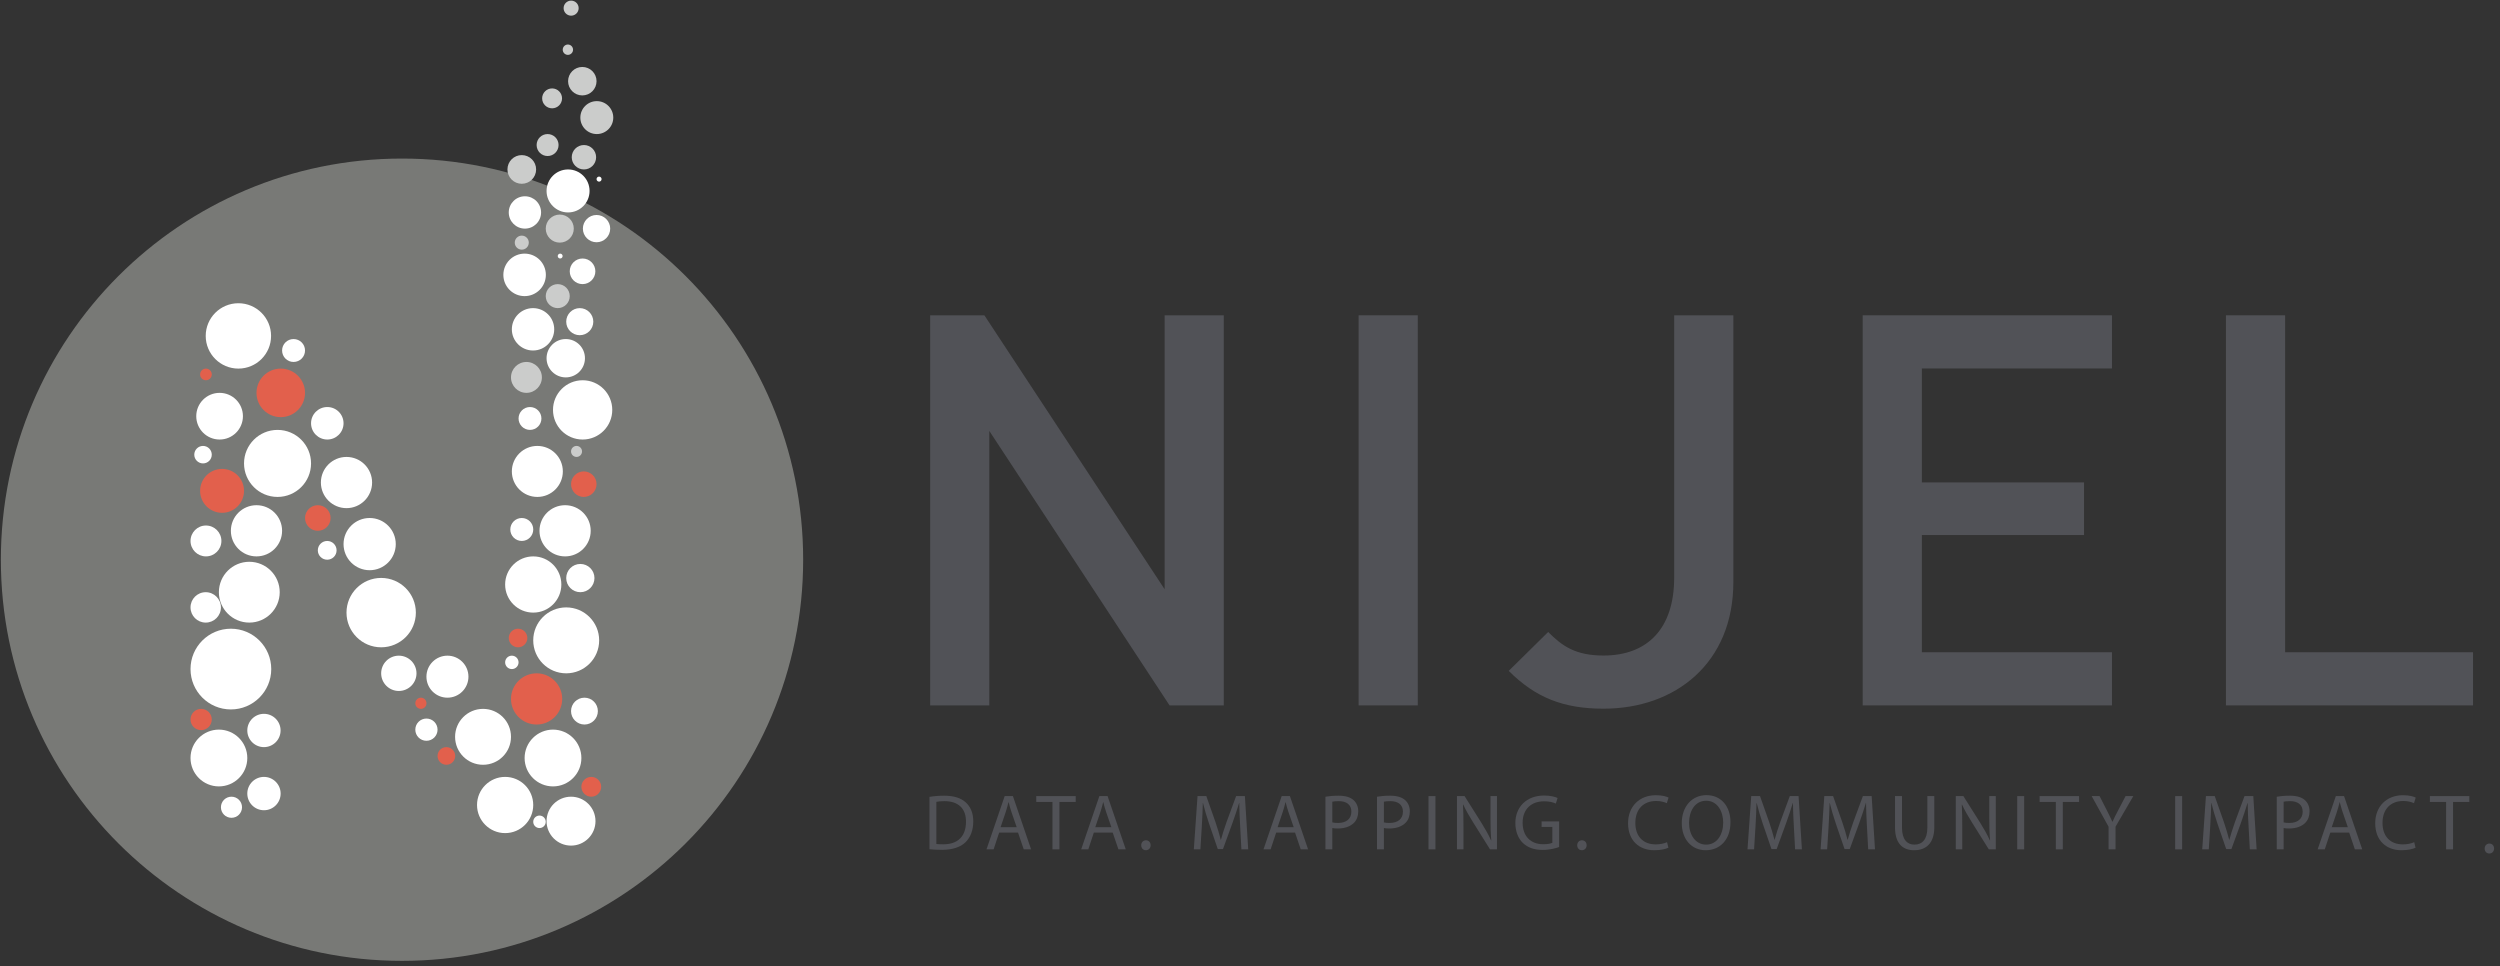 <?xml version="1.0" encoding="UTF-8" standalone="no"?>
<svg width="326px" height="126px" viewBox="0 0 326 126" version="1.1" xmlns="http://www.w3.org/2000/svg" xmlns:xlink="http://www.w3.org/1999/xlink">
    <rect x="0" y="0" width="326" height="126" fill="#333333" stroke="none"/>
    <!-- Generator: Sketch 44.1 (41455) - http://www.bohemiancoding.com/sketch -->
    <title>NijelLogo_Gray_Rev-06</title>
    <desc>Created with Sketch.</desc>
    <defs></defs>
    <g id="Page-1" stroke="none" stroke-width="1" fill="none" fill-rule="evenodd">
        <g id="NijelLogo_Gray_Rev-06">
            <path d="M104.732,72.987 C104.732,101.876 81.312,125.296 52.423,125.296 C23.533,125.296 0.113,101.876 0.113,72.987 C0.113,44.097 23.533,20.677 52.423,20.677 C81.312,20.677 104.732,44.097 104.732,72.987" id="Fill-1" fill="#787976"></path>
            <path d="M57.057,95.148 C57.057,95.95 56.408,96.598 55.607,96.598 C54.806,96.598 54.157,95.95 54.157,95.148 C54.157,94.347 54.806,93.699 55.607,93.699 C56.408,93.699 57.057,94.347 57.057,95.148" id="Fill-2" fill="#FFFFFF"></path>
            <path d="M32.248,98.844 C32.248,100.888 30.589,102.547 28.543,102.547 C26.5,102.547 24.843,100.888 24.843,98.844 C24.843,96.801 26.5,95.142 28.543,95.142 C30.589,95.142 32.248,96.801 32.248,98.844" id="Fill-3" fill="#FFFFFF"></path>
            <path d="M36.595,103.481 C36.595,104.683 35.62,105.655 34.421,105.655 C33.22,105.655 32.248,104.683 32.248,103.481 C32.248,102.281 33.22,101.307 34.421,101.307 C35.62,101.307 36.595,102.281 36.595,103.481" id="Fill-4" fill="#FFFFFF"></path>
            <path d="M36.588,95.253 C36.588,96.454 35.616,97.425 34.418,97.425 C33.218,97.425 32.248,96.454 32.248,95.253 C32.248,94.056 33.218,93.083 34.418,93.083 C35.616,93.083 36.588,94.056 36.588,95.253" id="Fill-5" fill="#FFFFFF"></path>
            <path d="M35.371,87.248 C35.371,90.154 33.012,92.511 30.106,92.511 C27.199,92.511 24.843,90.154 24.843,87.248 C24.843,84.342 27.199,81.984 30.106,81.984 C33.012,81.984 35.371,84.342 35.371,87.248" id="Fill-6" fill="#FFFFFF"></path>
            <path d="M36.475,77.222 C36.475,79.411 34.699,81.186 32.508,81.186 C30.32,81.186 28.543,79.411 28.543,77.222 C28.543,75.032 30.32,73.257 32.508,73.257 C34.699,73.257 36.475,75.032 36.475,77.222" id="Fill-7" fill="#FFFFFF"></path>
            <path d="M28.871,70.541 C28.871,71.654 27.969,72.554 26.856,72.554 C25.745,72.554 24.843,71.654 24.843,70.541 C24.843,69.429 25.745,68.527 26.856,68.527 C27.969,68.527 28.871,69.429 28.871,70.541" id="Fill-8" fill="#FFFFFF"></path>
            <path d="M28.809,79.204 C28.809,80.299 27.919,81.186 26.825,81.186 C25.73,81.186 24.843,80.299 24.843,79.204 C24.843,78.11 25.73,77.222 26.825,77.222 C27.919,77.222 28.809,78.11 28.809,79.204" id="Fill-9" fill="#FFFFFF"></path>
            <path d="M36.785,69.216 C36.785,71.059 35.29,72.554 33.446,72.554 C31.6,72.554 30.106,71.059 30.106,69.216 C30.106,67.372 31.6,65.878 33.446,65.878 C35.29,65.878 36.785,67.372 36.785,69.216" id="Fill-10" fill="#FFFFFF"></path>
            <path d="M31.821,64.009 C31.821,65.589 30.54,66.871 28.958,66.871 C27.378,66.871 26.095,65.589 26.095,64.009 C26.095,62.427 27.378,61.144 28.958,61.144 C30.54,61.144 31.821,62.427 31.821,64.009" id="Fill-11" fill="#E2604C"></path>
            <path d="M40.561,60.429 C40.561,62.842 38.605,64.8 36.191,64.8 C33.778,64.8 31.821,62.842 31.821,60.429 C31.821,58.016 33.778,56.059 36.191,56.059 C38.605,56.059 40.561,58.016 40.561,60.429" id="Fill-12" fill="#FFFFFF"></path>
            <path d="M31.678,54.271 C31.678,55.953 30.316,57.315 28.637,57.315 C26.955,57.315 25.592,55.953 25.592,54.271 C25.592,52.59 26.955,51.229 28.637,51.229 C30.316,51.229 31.678,52.59 31.678,54.271" id="Fill-13" fill="#FFFFFF"></path>
            <path d="M27.615,59.288 C27.615,59.919 27.105,60.429 26.475,60.429 C25.846,60.429 25.334,59.919 25.334,59.288 C25.334,58.66 25.846,58.148 26.475,58.148 C27.105,58.148 27.615,58.66 27.615,59.288" id="Fill-14" fill="#FFFFFF"></path>
            <path d="M27.615,93.823 C27.615,94.588 26.995,95.209 26.228,95.209 C25.464,95.209 24.843,94.588 24.843,93.823 C24.843,93.055 25.464,92.437 26.228,92.437 C26.995,92.437 27.615,93.055 27.615,93.823" id="Fill-15" fill="#E2604C"></path>
            <path d="M31.56,105.264 C31.56,106.025 30.943,106.642 30.185,106.642 C29.422,106.642 28.809,106.025 28.809,105.264 C28.809,104.505 29.422,103.889 30.185,103.889 C30.943,103.889 31.56,104.505 31.56,105.264" id="Fill-16" fill="#FFFFFF"></path>
            <path d="M39.776,51.23 C39.776,52.978 38.358,54.395 36.611,54.395 C34.863,54.395 33.446,52.978 33.446,51.23 C33.446,49.483 34.863,48.065 36.611,48.065 C38.358,48.065 39.776,49.483 39.776,51.23" id="Fill-17" fill="#E2604C"></path>
            <path d="M35.348,43.804 C35.348,46.157 33.441,48.065 31.086,48.065 C28.734,48.065 26.825,46.157 26.825,43.804 C26.825,41.45 28.734,39.542 31.086,39.542 C33.441,39.542 35.348,41.45 35.348,43.804" id="Fill-18" fill="#FFFFFF"></path>
            <path d="M27.615,48.826 C27.615,49.246 27.275,49.585 26.855,49.585 C26.435,49.585 26.095,49.246 26.095,48.826 C26.095,48.406 26.435,48.065 26.855,48.065 C27.275,48.065 27.615,48.406 27.615,48.826" id="Fill-19" fill="#E2604C"></path>
            <path d="M39.776,45.705 C39.776,46.531 39.106,47.199 38.278,47.199 C37.455,47.199 36.785,46.531 36.785,45.705 C36.785,44.878 37.455,44.211 38.278,44.211 C39.106,44.211 39.776,44.878 39.776,45.705" id="Fill-20" fill="#FFFFFF"></path>
            <path d="M44.798,55.195 C44.798,56.366 43.85,57.315 42.681,57.315 C41.51,57.315 40.561,56.366 40.561,55.195 C40.561,54.025 41.51,53.077 42.681,53.077 C43.85,53.077 44.798,54.025 44.798,55.195" id="Fill-21" fill="#FFFFFF"></path>
            <path d="M48.522,62.921 C48.522,64.766 47.025,66.262 45.183,66.262 C43.339,66.262 41.844,64.766 41.844,62.921 C41.844,61.078 43.339,59.584 45.183,59.584 C47.025,59.584 48.522,61.078 48.522,62.921" id="Fill-22" fill="#FFFFFF"></path>
            <path d="M43.112,67.547 C43.112,68.469 42.366,69.216 41.444,69.216 C40.523,69.216 39.776,68.469 39.776,67.547 C39.776,66.624 40.523,65.878 41.444,65.878 C42.366,65.878 43.112,66.624 43.112,67.547" id="Fill-23" fill="#E2604C"></path>
            <path d="M51.608,70.952 C51.608,72.831 50.082,74.356 48.203,74.356 C46.324,74.356 44.798,72.831 44.798,70.952 C44.798,69.07 46.324,67.547 48.203,67.547 C50.082,67.547 51.608,69.07 51.608,70.952" id="Fill-24" fill="#FFFFFF"></path>
            <path d="M43.891,71.765 C43.891,72.44 43.344,72.987 42.668,72.987 C41.993,72.987 41.444,72.44 41.444,71.765 C41.444,71.09 41.993,70.541 42.668,70.541 C43.344,70.541 43.891,71.09 43.891,71.765" id="Fill-25" fill="#FFFFFF"></path>
            <path d="M54.228,79.885 C54.228,82.384 52.203,84.409 49.704,84.409 C47.208,84.409 45.183,82.384 45.183,79.885 C45.183,77.388 47.208,75.362 49.704,75.362 C52.203,75.362 54.228,77.388 54.228,79.885" id="Fill-26" fill="#FFFFFF"></path>
            <path d="M54.311,87.802 C54.311,89.073 53.277,90.103 52.007,90.103 C50.735,90.103 49.704,89.073 49.704,87.802 C49.704,86.53 50.735,85.499 52.007,85.499 C53.277,85.499 54.311,86.53 54.311,87.802" id="Fill-27" fill="#FFFFFF"></path>
            <path d="M61.086,88.239 C61.086,89.752 59.858,90.978 58.347,90.978 C56.832,90.978 55.607,89.752 55.607,88.239 C55.607,86.726 56.832,85.499 58.347,85.499 C59.858,85.499 61.086,86.726 61.086,88.239" id="Fill-28" fill="#FFFFFF"></path>
            <path d="M55.613,91.71 C55.613,92.109 55.286,92.437 54.885,92.437 C54.484,92.437 54.157,92.109 54.157,91.71 C54.157,91.304 54.484,90.978 54.885,90.978 C55.286,90.978 55.613,91.304 55.613,91.71" id="Fill-29" fill="#E2604C"></path>
            <path d="M66.634,96.08 C66.634,98.096 65.003,99.727 62.989,99.727 C60.975,99.727 59.343,98.096 59.343,96.08 C59.343,94.068 60.975,92.437 62.989,92.437 C65.003,92.437 66.634,94.068 66.634,96.08" id="Fill-30" fill="#FFFFFF"></path>
            <path d="M59.36,98.576 C59.36,99.212 58.845,99.727 58.208,99.727 C57.572,99.727 57.057,99.212 57.057,98.576 C57.057,97.939 57.572,97.425 58.208,97.425 C58.845,97.425 59.36,97.939 59.36,98.576" id="Fill-31" fill="#E2604C"></path>
            <path d="M69.534,104.972 C69.534,106.996 67.895,108.637 65.87,108.637 C63.847,108.637 62.205,106.996 62.205,104.972 C62.205,102.948 63.847,101.307 65.87,101.307 C67.895,101.307 69.534,102.948 69.534,104.972" id="Fill-32" fill="#FFFFFF"></path>
            <path d="M75.813,98.844 C75.813,100.888 74.156,102.547 72.111,102.547 C70.068,102.547 68.409,100.888 68.409,98.844 C68.409,96.801 70.068,95.142 72.111,95.142 C74.156,95.142 75.813,96.801 75.813,98.844" id="Fill-33" fill="#FFFFFF"></path>
            <path d="M77.652,107.079 C77.652,108.838 76.222,110.267 74.464,110.267 C72.703,110.267 71.272,108.838 71.272,107.079 C71.272,105.315 72.703,103.889 74.464,103.889 C76.222,103.889 77.652,105.315 77.652,107.079" id="Fill-34" fill="#FFFFFF"></path>
            <path d="M71.165,107.165 C71.165,107.613 70.8,107.979 70.35,107.979 C69.899,107.979 69.534,107.613 69.534,107.165 C69.534,106.714 69.899,106.349 70.35,106.349 C70.8,106.349 71.165,106.714 71.165,107.165" id="Fill-35" fill="#FFFFFF"></path>
            <path d="M78.393,102.598 C78.393,103.312 77.815,103.889 77.104,103.889 C76.392,103.889 75.813,103.312 75.813,102.598 C75.813,101.885 76.392,101.307 77.104,101.307 C77.815,101.307 78.393,101.885 78.393,102.598" id="Fill-36" fill="#E2604C"></path>
            <path d="M73.312,91.141 C73.312,92.985 71.818,94.479 69.975,94.479 C68.131,94.479 66.634,92.985 66.634,91.141 C66.634,89.295 68.131,87.802 69.975,87.802 C71.818,87.802 73.312,89.295 73.312,91.141" id="Fill-37" fill="#E2604C"></path>
            <path d="M77.962,92.73 C77.962,93.695 77.179,94.479 76.214,94.479 C75.247,94.479 74.464,93.695 74.464,92.73 C74.464,91.762 75.247,90.978 76.214,90.978 C77.179,90.978 77.962,91.762 77.962,92.73" id="Fill-38" fill="#FFFFFF"></path>
            <path d="M78.132,83.503 C78.132,85.878 76.207,87.802 73.833,87.802 C71.46,87.802 69.534,85.878 69.534,83.503 C69.534,81.129 71.46,79.204 73.833,79.204 C76.207,79.204 78.132,81.129 78.132,83.503" id="Fill-39" fill="#FFFFFF"></path>
            <path d="M68.765,83.196 C68.765,83.866 68.223,84.409 67.553,84.409 C66.883,84.409 66.342,83.866 66.342,83.196 C66.342,82.527 66.883,81.984 67.553,81.984 C68.223,81.984 68.765,82.527 68.765,83.196" id="Fill-40" fill="#E2604C"></path>
            <path d="M67.62,86.373 C67.62,86.856 67.227,87.248 66.745,87.248 C66.261,87.248 65.87,86.856 65.87,86.373 C65.87,85.891 66.261,85.499 66.745,85.499 C67.227,85.499 67.62,85.891 67.62,86.373" id="Fill-41" fill="#FFFFFF"></path>
            <path d="M73.199,76.221 C73.199,78.243 71.561,79.885 69.534,79.885 C67.512,79.885 65.87,78.243 65.87,76.221 C65.87,74.195 67.512,72.554 69.534,72.554 C71.561,72.554 73.199,74.195 73.199,76.221" id="Fill-42" fill="#FFFFFF"></path>
            <path d="M77.517,75.382 C77.517,76.399 76.694,77.222 75.677,77.222 C74.658,77.222 73.835,76.399 73.835,75.382 C73.835,74.363 74.658,73.539 75.677,73.539 C76.694,73.539 77.517,74.363 77.517,75.382" id="Fill-43" fill="#FFFFFF"></path>
            <path d="M77.028,69.216 C77.028,71.059 75.533,72.554 73.69,72.554 C71.844,72.554 70.35,71.059 70.35,69.216 C70.35,67.372 71.844,65.878 73.69,65.878 C75.533,65.878 77.028,67.372 77.028,69.216" id="Fill-44" fill="#FFFFFF"></path>
            <path d="M69.537,69.044 C69.537,69.871 68.867,70.541 68.04,70.541 C67.213,70.541 66.543,69.871 66.543,69.044 C66.543,68.217 67.213,67.547 68.04,67.547 C68.867,67.547 69.537,68.217 69.537,69.044" id="Fill-45" fill="#FFFFFF"></path>
            <path d="M73.395,61.472 C73.395,63.309 71.907,64.8 70.07,64.8 C68.232,64.8 66.745,63.309 66.745,61.472 C66.745,59.637 68.232,58.148 70.07,58.148 C71.907,58.148 73.395,59.637 73.395,61.472" id="Fill-46" fill="#FFFFFF"></path>
            <path d="M77.789,63.136 C77.789,64.054 77.044,64.8 76.126,64.8 C75.207,64.8 74.464,64.054 74.464,63.136 C74.464,62.217 75.207,61.472 76.126,61.472 C77.044,61.472 77.789,62.217 77.789,63.136" id="Fill-47" fill="#E2604C"></path>
            <path d="M79.839,53.45 C79.839,55.585 78.109,57.315 75.976,57.315 C73.842,57.315 72.111,55.585 72.111,53.45 C72.111,51.317 73.842,49.585 75.976,49.585 C78.109,49.585 79.839,51.317 79.839,53.45" id="Fill-48" fill="#FFFFFF"></path>
            <path d="M75.898,58.865 C75.898,59.262 75.576,59.584 75.181,59.584 C74.784,59.584 74.464,59.262 74.464,58.865 C74.464,58.47 74.784,58.148 75.181,58.148 C75.576,58.148 75.898,58.47 75.898,58.865" id="Fill-49" fill="#CBCCCB"></path>
            <path d="M70.601,54.569 C70.601,55.392 69.935,56.059 69.11,56.059 C68.287,56.059 67.62,55.392 67.62,54.569 C67.62,53.744 68.287,53.077 69.11,53.077 C69.935,53.077 70.601,53.744 70.601,54.569" id="Fill-50" fill="#FFFFFF"></path>
            <path d="M70.662,49.213 C70.662,50.325 69.76,51.229 68.649,51.229 C67.536,51.229 66.634,50.325 66.634,49.213 C66.634,48.101 67.536,47.199 68.649,47.199 C69.76,47.199 70.662,48.101 70.662,49.213" id="Fill-51" fill="#CBCCCB"></path>
            <path d="M76.279,46.711 C76.279,48.093 75.159,49.213 73.777,49.213 C72.396,49.213 71.272,48.093 71.272,46.711 C71.272,45.328 72.396,44.211 73.777,44.211 C75.159,44.211 76.279,45.328 76.279,46.711" id="Fill-52" fill="#FFFFFF"></path>
            <path d="M77.367,41.946 C77.367,42.922 76.573,43.71 75.6,43.71 C74.625,43.71 73.835,42.922 73.835,41.946 C73.835,40.971 74.625,40.179 75.6,40.179 C76.573,40.179 77.367,40.971 77.367,41.946" id="Fill-53" fill="#FFFFFF"></path>
            <path d="M72.27,42.941 C72.27,44.467 71.034,45.705 69.508,45.705 C67.982,45.705 66.745,44.467 66.745,42.941 C66.745,41.415 67.982,40.179 69.508,40.179 C71.034,40.179 72.27,41.415 72.27,42.941" id="Fill-54" fill="#FFFFFF"></path>
            <path d="M74.295,38.614 C74.295,39.479 73.594,40.179 72.728,40.179 C71.868,40.179 71.165,39.479 71.165,38.614 C71.165,37.751 71.868,37.049 72.728,37.049 C73.594,37.049 74.295,37.751 74.295,38.614" id="Fill-55" fill="#CBCCCB"></path>
            <path d="M77.635,35.379 C77.635,36.301 76.887,37.049 75.965,37.049 C75.041,37.049 74.295,36.301 74.295,35.379 C74.295,34.457 75.041,33.709 75.965,33.709 C76.887,33.709 77.635,34.457 77.635,35.379" id="Fill-56" fill="#FFFFFF"></path>
            <path d="M71.18,35.843 C71.18,37.373 69.941,38.614 68.409,38.614 C66.879,38.614 65.638,37.373 65.638,35.843 C65.638,34.311 66.879,33.072 68.409,33.072 C69.941,33.072 71.18,34.311 71.18,35.843" id="Fill-57" fill="#FFFFFF"></path>
            <path d="M74.822,29.812 C74.822,30.821 74.003,31.639 72.994,31.639 C71.983,31.639 71.165,30.821 71.165,29.812 C71.165,28.801 71.983,27.98 72.994,27.98 C74.003,27.98 74.822,28.801 74.822,29.812" id="Fill-58" fill="#CBCCCB"></path>
            <path d="M73.366,33.391 C73.366,33.566 73.222,33.709 73.048,33.709 C72.871,33.709 72.728,33.566 72.728,33.391 C72.728,33.215 72.871,33.072 73.048,33.072 C73.222,33.072 73.366,33.215 73.366,33.391" id="Fill-59" fill="#FFFFFF"></path>
            <path d="M70.557,27.703 C70.557,28.866 69.613,29.812 68.449,29.812 C67.284,29.812 66.342,28.866 66.342,27.703 C66.342,26.54 67.284,25.595 68.449,25.595 C69.613,25.595 70.557,26.54 70.557,27.703" id="Fill-60" fill="#FFFFFF"></path>
            <path d="M68.955,31.639 C68.955,32.147 68.544,32.555 68.04,32.555 C67.534,32.555 67.125,32.147 67.125,31.639 C67.125,31.135 67.534,30.725 68.04,30.725 C68.544,30.725 68.955,31.135 68.955,31.639" id="Fill-61" fill="#CBCCCB"></path>
            <path d="M79.57,29.812 C79.57,30.795 78.77,31.59 77.789,31.59 C76.806,31.59 76.008,30.795 76.008,29.812 C76.008,28.829 76.806,28.033 77.789,28.033 C78.77,28.033 79.57,28.829 79.57,29.812" id="Fill-62" fill="#FFFFFF"></path>
            <path d="M76.88,24.9 C76.88,26.448 75.626,27.703 74.078,27.703 C72.53,27.703 71.272,26.448 71.272,24.9 C71.272,23.35 72.53,22.096 74.078,22.096 C75.626,22.096 76.88,23.35 76.88,24.9" id="Fill-63" fill="#FFFFFF"></path>
            <path d="M69.91,22.096 C69.91,23.128 69.074,23.965 68.04,23.965 C67.005,23.965 66.171,23.128 66.171,22.096 C66.171,21.062 67.005,20.225 68.04,20.225 C69.074,20.225 69.91,21.062 69.91,22.096" id="Fill-64" fill="#CBCCCB"></path>
            <path d="M72.838,18.912 C72.838,19.704 72.197,20.346 71.406,20.346 C70.613,20.346 69.975,19.704 69.975,18.912 C69.975,18.122 70.613,17.481 71.406,17.481 C72.197,17.481 72.838,18.122 72.838,18.912" id="Fill-65" fill="#CBCCCB"></path>
            <path d="M79.971,15.335 C79.971,16.521 79.009,17.481 77.824,17.481 C76.638,17.481 75.677,16.521 75.677,15.335 C75.677,14.148 76.638,13.187 77.824,13.187 C79.009,13.187 79.971,14.148 79.971,15.335" id="Fill-66" fill="#CBCCCB"></path>
            <path d="M73.291,12.826 C73.291,13.543 72.71,14.125 71.995,14.125 C71.279,14.125 70.696,13.543 70.696,12.826 C70.696,12.109 71.279,11.529 71.995,11.529 C72.71,11.529 73.291,12.109 73.291,12.826" id="Fill-67" fill="#CBCCCB"></path>
            <path d="M74.726,6.48 C74.726,6.852 74.424,7.155 74.051,7.155 C73.68,7.155 73.38,6.852 73.38,6.48 C73.38,6.109 73.68,5.806 74.051,5.806 C74.424,5.806 74.726,6.109 74.726,6.48" id="Fill-68" fill="#CBCCCB"></path>
            <path d="M77.734,20.504 C77.734,21.383 77.024,22.096 76.147,22.096 C75.267,22.096 74.554,21.383 74.554,20.504 C74.554,19.626 75.267,18.912 76.147,18.912 C77.024,18.912 77.734,19.626 77.734,20.504" id="Fill-69" fill="#CBCCCB"></path>
            <path d="M77.789,10.588 C77.789,11.613 76.958,12.443 75.934,12.443 C74.909,12.443 74.078,11.613 74.078,10.588 C74.078,9.562 74.909,8.732 75.934,8.732 C76.958,8.732 77.789,9.562 77.789,10.588" id="Fill-70" fill="#CBCCCB"></path>
            <path d="M75.457,1.063 C75.457,1.604 75.019,2.044 74.475,2.044 C73.936,2.044 73.494,1.604 73.494,1.063 C73.494,0.52 73.936,0.082 74.475,0.082 C75.019,0.082 75.457,0.52 75.457,1.063" id="Fill-71" fill="#CBCCCB"></path>
            <path d="M78.447,23.357 C78.447,23.539 78.299,23.687 78.118,23.687 C77.938,23.687 77.789,23.539 77.789,23.357 C77.789,23.177 77.938,23.028 78.118,23.028 C78.299,23.028 78.447,23.177 78.447,23.357" id="Fill-72" fill="#FFFFFF"></path>
            <polyline id="Fill-73" fill="#515257" points="152.511 91.983 129.006 56.191 129.006 91.983 121.291 91.983 121.291 41.117 128.363 41.117 151.868 76.838 151.868 41.117 159.583 41.117 159.583 91.983 152.511 91.983"></polyline>
            <polygon id="Fill-74" fill="#515257" points="177.162 91.983 184.878 91.983 184.878 41.117 177.162 41.117"></polygon>
            <path d="M209.098,92.412 C203.882,92.412 200.239,90.983 196.738,87.482 L201.882,82.41 C203.668,84.196 205.383,85.482 209.098,85.482 C214.813,85.482 218.313,81.981 218.313,75.337 L218.313,41.117 L226.029,41.117 L226.029,75.909 C226.029,86.482 218.457,92.412 209.098,92.412" id="Fill-75" fill="#515257"></path>
            <polyline id="Fill-76" fill="#515257" points="242.893 91.983 242.893 41.117 275.399 41.117 275.399 48.047 250.609 48.047 250.609 62.907 271.756 62.907 271.756 69.765 250.609 69.765 250.609 85.054 275.399 85.054 275.399 91.983 242.893 91.983"></polyline>
            <polyline id="Fill-77" fill="#515257" points="290.263 91.983 290.263 41.117 297.978 41.117 297.978 85.054 322.482 85.054 322.482 91.983 290.263 91.983"></polyline>
            <path d="M122.1,110.056 C122.326,110.087 122.656,110.098 123.007,110.098 C124.935,110.098 125.965,109.025 125.965,107.149 C125.976,105.511 125.048,104.47 123.151,104.47 C122.687,104.47 122.337,104.51 122.1,104.562 L122.1,110.056 Z M121.203,103.913 C121.749,103.82 122.398,103.758 123.11,103.758 C124.398,103.758 125.316,104.067 125.924,104.624 C126.553,105.191 126.914,105.995 126.914,107.119 C126.914,108.252 126.553,109.18 125.914,109.819 C125.254,110.469 124.182,110.819 122.832,110.819 C122.182,110.819 121.656,110.788 121.203,110.737 L121.203,103.913 L121.203,103.913 Z" id="Fill-78" fill="#515257"></path>
            <path d="M132.578,107.871 L131.887,105.871 C131.732,105.418 131.629,105.005 131.526,104.603 L131.505,104.603 C131.402,105.005 131.299,105.438 131.155,105.861 L130.475,107.871 L132.578,107.871 Z M130.289,108.572 L129.568,110.757 L128.64,110.757 L131.011,103.81 L132.083,103.81 L134.454,110.757 L133.495,110.757 L132.753,108.572 L130.289,108.572 L130.289,108.572 Z" id="Fill-79" fill="#515257"></path>
            <polyline id="Fill-80" fill="#515257" points="137.242 104.573 135.128 104.573 135.128 103.81 140.272 103.81 140.272 104.573 138.148 104.573 138.148 110.757 137.242 110.757 137.242 104.573"></polyline>
            <path d="M144.924,107.871 L144.233,105.871 C144.079,105.418 143.976,105.005 143.873,104.603 L143.852,104.603 C143.749,105.005 143.646,105.438 143.501,105.861 L142.821,107.871 L144.924,107.871 Z M142.635,108.572 L141.914,110.757 L140.986,110.757 L143.357,103.81 L144.429,103.81 L146.8,110.757 L145.842,110.757 L145.099,108.572 L142.635,108.572 L142.635,108.572 Z" id="Fill-81" fill="#515257"></path>
            <path d="M148.815,110.221 C148.815,109.85 149.073,109.572 149.434,109.572 C149.794,109.572 150.042,109.84 150.042,110.221 C150.042,110.592 149.794,110.87 149.413,110.87 C149.063,110.87 148.815,110.592 148.815,110.221" id="Fill-82" fill="#515257"></path>
            <path d="M161.715,107.706 C161.663,106.737 161.601,105.562 161.601,104.706 L161.581,104.706 C161.333,105.511 161.055,106.387 160.704,107.346 L159.478,110.716 L158.798,110.716 L157.664,107.407 C157.334,106.417 157.066,105.531 156.87,104.706 L156.85,104.706 C156.829,105.572 156.777,106.726 156.715,107.778 L156.53,110.757 L155.674,110.757 L156.159,103.81 L157.303,103.81 L158.488,107.17 C158.777,108.025 159.003,108.788 159.189,109.51 L159.21,109.51 C159.396,108.809 159.643,108.046 159.952,107.17 L161.189,103.81 L162.333,103.81 L162.766,110.757 L161.879,110.757 L161.715,107.706" id="Fill-83" fill="#515257"></path>
            <path d="M168.699,107.871 L168.008,105.871 C167.854,105.418 167.751,105.005 167.648,104.603 L167.627,104.603 C167.524,105.005 167.421,105.438 167.277,105.861 L166.596,107.871 L168.699,107.871 Z M166.411,108.572 L165.689,110.757 L164.761,110.757 L167.133,103.81 L168.205,103.81 L170.575,110.757 L169.616,110.757 L168.875,108.572 L166.411,108.572 L166.411,108.572 Z" id="Fill-84" fill="#515257"></path>
            <path d="M173.735,107.242 C173.931,107.293 174.178,107.314 174.477,107.314 C175.559,107.314 176.219,106.779 176.219,105.84 C176.219,104.912 175.559,104.47 174.58,104.47 C174.188,104.47 173.889,104.5 173.735,104.541 L173.735,107.242 Z M172.838,103.892 C173.271,103.82 173.838,103.758 174.559,103.758 C175.446,103.758 176.095,103.964 176.507,104.335 C176.878,104.665 177.115,105.17 177.115,105.789 C177.115,106.417 176.93,106.912 176.58,107.273 C176.095,107.778 175.333,108.035 174.456,108.035 C174.188,108.035 173.941,108.025 173.735,107.974 L173.735,110.757 L172.838,110.757 L172.838,103.892 L172.838,103.892 Z" id="Fill-85" fill="#515257"></path>
            <path d="M180.459,107.242 C180.655,107.293 180.902,107.314 181.201,107.314 C182.283,107.314 182.943,106.779 182.943,105.84 C182.943,104.912 182.283,104.47 181.305,104.47 C180.913,104.47 180.614,104.5 180.459,104.541 L180.459,107.242 Z M179.563,103.892 C179.995,103.82 180.562,103.758 181.284,103.758 C182.17,103.758 182.82,103.964 183.231,104.335 C183.603,104.665 183.84,105.17 183.84,105.789 C183.84,106.417 183.654,106.912 183.304,107.273 C182.82,107.778 182.057,108.035 181.181,108.035 C180.913,108.035 180.665,108.025 180.459,107.974 L180.459,110.757 L179.563,110.757 L179.563,103.892 L179.563,103.892 Z" id="Fill-86" fill="#515257"></path>
            <polygon id="Fill-87" fill="#515257" points="186.277 110.757 187.184 110.757 187.184 103.81 186.277 103.81"></polygon>
            <path d="M189.99,110.757 L189.99,103.81 L190.98,103.81 L193.196,107.325 C193.701,108.139 194.113,108.871 194.433,109.582 L194.464,109.572 C194.381,108.644 194.36,107.799 194.36,106.716 L194.36,103.81 L195.206,103.81 L195.206,110.757 L194.299,110.757 L192.093,107.232 C191.608,106.459 191.145,105.665 190.805,104.912 L190.773,104.923 C190.825,105.799 190.835,106.634 190.835,107.788 L190.835,110.757 L189.99,110.757" id="Fill-88" fill="#515257"></path>
            <path d="M203.313,110.448 C202.911,110.602 202.106,110.829 201.169,110.829 C200.117,110.829 199.251,110.561 198.571,109.912 C197.974,109.335 197.603,108.407 197.603,107.325 C197.603,105.253 199.035,103.737 201.365,103.737 C202.169,103.737 202.808,103.913 203.107,104.057 L202.88,104.788 C202.509,104.614 202.045,104.49 201.344,104.49 C199.653,104.49 198.551,105.541 198.551,107.283 C198.551,109.046 199.602,110.087 201.231,110.087 C201.818,110.087 202.22,110.005 202.426,109.902 L202.426,107.829 L201.024,107.829 L201.024,107.108 L203.313,107.108 L203.313,110.448" id="Fill-89" fill="#515257"></path>
            <path d="M205.668,110.221 C205.668,109.85 205.926,109.572 206.287,109.572 C206.647,109.572 206.895,109.84 206.895,110.221 C206.895,110.592 206.647,110.87 206.266,110.87 C205.916,110.87 205.668,110.592 205.668,110.221" id="Fill-90" fill="#515257"></path>
            <path d="M324,110.649 C324,110.278 324.258,110 324.619,110 C324.979,110 325.227,110.268 325.227,110.649 C325.227,111.02 324.979,111.298 324.598,111.298 C324.248,111.298 324,111.02 324,110.649" id="Fill-90-Copy" fill="#515257"></path>
            <path d="M217.557,110.54 C217.238,110.705 216.567,110.87 215.722,110.87 C213.764,110.87 212.3,109.634 212.3,107.346 C212.3,105.16 213.774,103.696 215.929,103.696 C216.784,103.696 217.341,103.882 217.578,104.006 L217.351,104.737 C217.021,104.573 216.537,104.449 215.96,104.449 C214.331,104.449 213.249,105.49 213.249,107.314 C213.249,109.025 214.228,110.108 215.908,110.108 C216.465,110.108 217.021,109.994 217.382,109.819 L217.557,110.54" id="Fill-91" fill="#515257"></path>
            <path d="M220.252,107.314 C220.252,108.809 221.056,110.139 222.479,110.139 C223.901,110.139 224.705,108.829 224.705,107.253 C224.705,105.861 223.983,104.417 222.489,104.417 C220.994,104.417 220.252,105.799 220.252,107.314 Z M225.654,107.211 C225.654,109.592 224.2,110.87 222.427,110.87 C220.582,110.87 219.304,109.438 219.304,107.335 C219.304,105.129 220.665,103.686 222.52,103.686 C224.427,103.686 225.654,105.139 225.654,107.211 L225.654,107.211 Z" id="Fill-92" fill="#515257"></path>
            <path d="M233.916,107.706 C233.864,106.737 233.802,105.562 233.802,104.706 L233.782,104.706 C233.534,105.511 233.256,106.387 232.905,107.346 L231.679,110.716 L230.999,110.716 L229.865,107.407 C229.535,106.417 229.267,105.531 229.071,104.706 L229.05,104.706 C229.03,105.572 228.978,106.726 228.917,107.778 L228.731,110.757 L227.875,110.757 L228.36,103.81 L229.504,103.81 L230.689,107.17 C230.978,108.025 231.205,108.788 231.39,109.51 L231.411,109.51 C231.597,108.809 231.844,108.046 232.153,107.17 L233.39,103.81 L234.534,103.81 L234.967,110.757 L234.081,110.757 L233.916,107.706" id="Fill-93" fill="#515257"></path>
            <path d="M243.446,107.706 C243.395,106.737 243.333,105.562 243.333,104.706 L243.312,104.706 C243.065,105.511 242.787,106.387 242.436,107.346 L241.209,110.716 L240.529,110.716 L239.395,107.407 C239.065,106.417 238.797,105.531 238.602,104.706 L238.581,104.706 C238.56,105.572 238.509,106.726 238.447,107.778 L238.261,110.757 L237.406,110.757 L237.89,103.81 L239.034,103.81 L240.22,107.17 C240.509,108.025 240.735,108.788 240.92,109.51 L240.941,109.51 C241.127,108.809 241.375,108.046 241.683,107.17 L242.92,103.81 L244.064,103.81 L244.498,110.757 L243.611,110.757 L243.446,107.706" id="Fill-94" fill="#515257"></path>
            <path d="M248.019,103.81 L248.019,107.932 C248.019,109.479 248.709,110.139 249.637,110.139 C250.658,110.139 251.328,109.458 251.328,107.932 L251.328,103.81 L252.234,103.81 L252.234,107.871 C252.234,110.005 251.111,110.87 249.606,110.87 C248.184,110.87 247.111,110.066 247.111,107.902 L247.111,103.81 L248.019,103.81" id="Fill-95" fill="#515257"></path>
            <path d="M255.033,110.757 L255.033,103.81 L256.022,103.81 L258.239,107.325 C258.743,108.139 259.156,108.871 259.476,109.582 L259.506,109.572 C259.424,108.644 259.403,107.799 259.403,106.716 L259.403,103.81 L260.249,103.81 L260.249,110.757 L259.341,110.757 L257.135,107.232 C256.651,106.459 256.187,105.665 255.847,104.912 L255.816,104.923 C255.867,105.799 255.878,106.634 255.878,107.788 L255.878,110.757 L255.033,110.757" id="Fill-96" fill="#515257"></path>
            <polygon id="Fill-97" fill="#515257" points="263.047 110.757 263.954 110.757 263.954 103.81 263.047 103.81"></polygon>
            <polyline id="Fill-98" fill="#515257" points="268.08 104.573 265.967 104.573 265.967 103.81 271.11 103.81 271.11 104.573 268.987 104.573 268.987 110.757 268.08 110.757 268.08 104.573"></polyline>
            <path d="M274.959,110.757 L274.959,107.809 L272.752,103.81 L273.783,103.81 L274.763,105.727 C275.021,106.252 275.237,106.675 275.454,107.16 L275.474,107.16 C275.66,106.706 275.907,106.252 276.176,105.727 L277.175,103.81 L278.185,103.81 L275.866,107.799 L275.866,110.757 L274.959,110.757" id="Fill-99" fill="#515257"></path>
            <polygon id="Fill-100" fill="#515257" points="283.645 110.757 284.552 110.757 284.552 103.81 283.645 103.81"></polygon>
            <path d="M293.212,107.706 C293.16,106.737 293.099,105.562 293.099,104.706 L293.078,104.706 C292.83,105.511 292.552,106.387 292.202,107.346 L290.976,110.716 L290.295,110.716 L289.16,107.407 C288.831,106.417 288.563,105.531 288.367,104.706 L288.347,104.706 C288.326,105.572 288.274,106.726 288.212,107.778 L288.026,110.757 L287.171,110.757 L287.655,103.81 L288.801,103.81 L289.985,107.17 C290.274,108.025 290.501,108.788 290.687,109.51 L290.707,109.51 C290.893,108.809 291.14,108.046 291.449,107.17 L292.687,103.81 L293.83,103.81 L294.264,110.757 L293.377,110.757 L293.212,107.706" id="Fill-101" fill="#515257"></path>
            <path d="M297.785,107.242 C297.98,107.293 298.229,107.314 298.527,107.314 C299.608,107.314 300.269,106.779 300.269,105.84 C300.269,104.912 299.608,104.47 298.63,104.47 C298.238,104.47 297.938,104.5 297.785,104.541 L297.785,107.242 Z M296.888,103.892 C297.32,103.82 297.888,103.758 298.609,103.758 C299.496,103.758 300.146,103.964 300.557,104.335 C300.928,104.665 301.166,105.17 301.166,105.789 C301.166,106.417 300.98,106.912 300.63,107.273 C300.146,107.778 299.383,108.035 298.506,108.035 C298.238,108.035 297.99,108.025 297.785,107.974 L297.785,110.757 L296.888,110.757 L296.888,103.892 L296.888,103.892 Z" id="Fill-102" fill="#515257"></path>
            <path d="M306.16,107.871 L305.469,105.871 C305.314,105.418 305.211,105.005 305.107,104.603 L305.087,104.603 C304.984,105.005 304.881,105.438 304.736,105.861 L304.057,107.871 L306.16,107.871 Z M303.871,108.572 L303.15,110.757 L302.222,110.757 L304.593,103.81 L305.664,103.81 L308.035,110.757 L307.076,110.757 L306.334,108.572 L303.871,108.572 L303.871,108.572 Z" id="Fill-103" fill="#515257"></path>
            <path d="M314.987,110.54 C314.667,110.705 313.997,110.87 313.151,110.87 C311.193,110.87 309.729,109.634 309.729,107.346 C309.729,105.16 311.204,103.696 313.357,103.696 C314.214,103.696 314.77,103.882 315.008,104.006 L314.781,104.737 C314.45,104.573 313.966,104.449 313.39,104.449 C311.76,104.449 310.678,105.49 310.678,107.314 C310.678,109.025 311.657,110.108 313.337,110.108 C313.894,110.108 314.45,109.994 314.812,109.819 L314.987,110.54" id="Fill-104" fill="#515257"></path>
            <polyline id="Fill-105" fill="#515257" points="318.97 104.573 316.857 104.573 316.857 103.81 322 103.81 322 104.573 319.877 104.573 319.877 110.757 318.97 110.757 318.97 104.573"></polyline>
        </g>
    </g>
</svg>